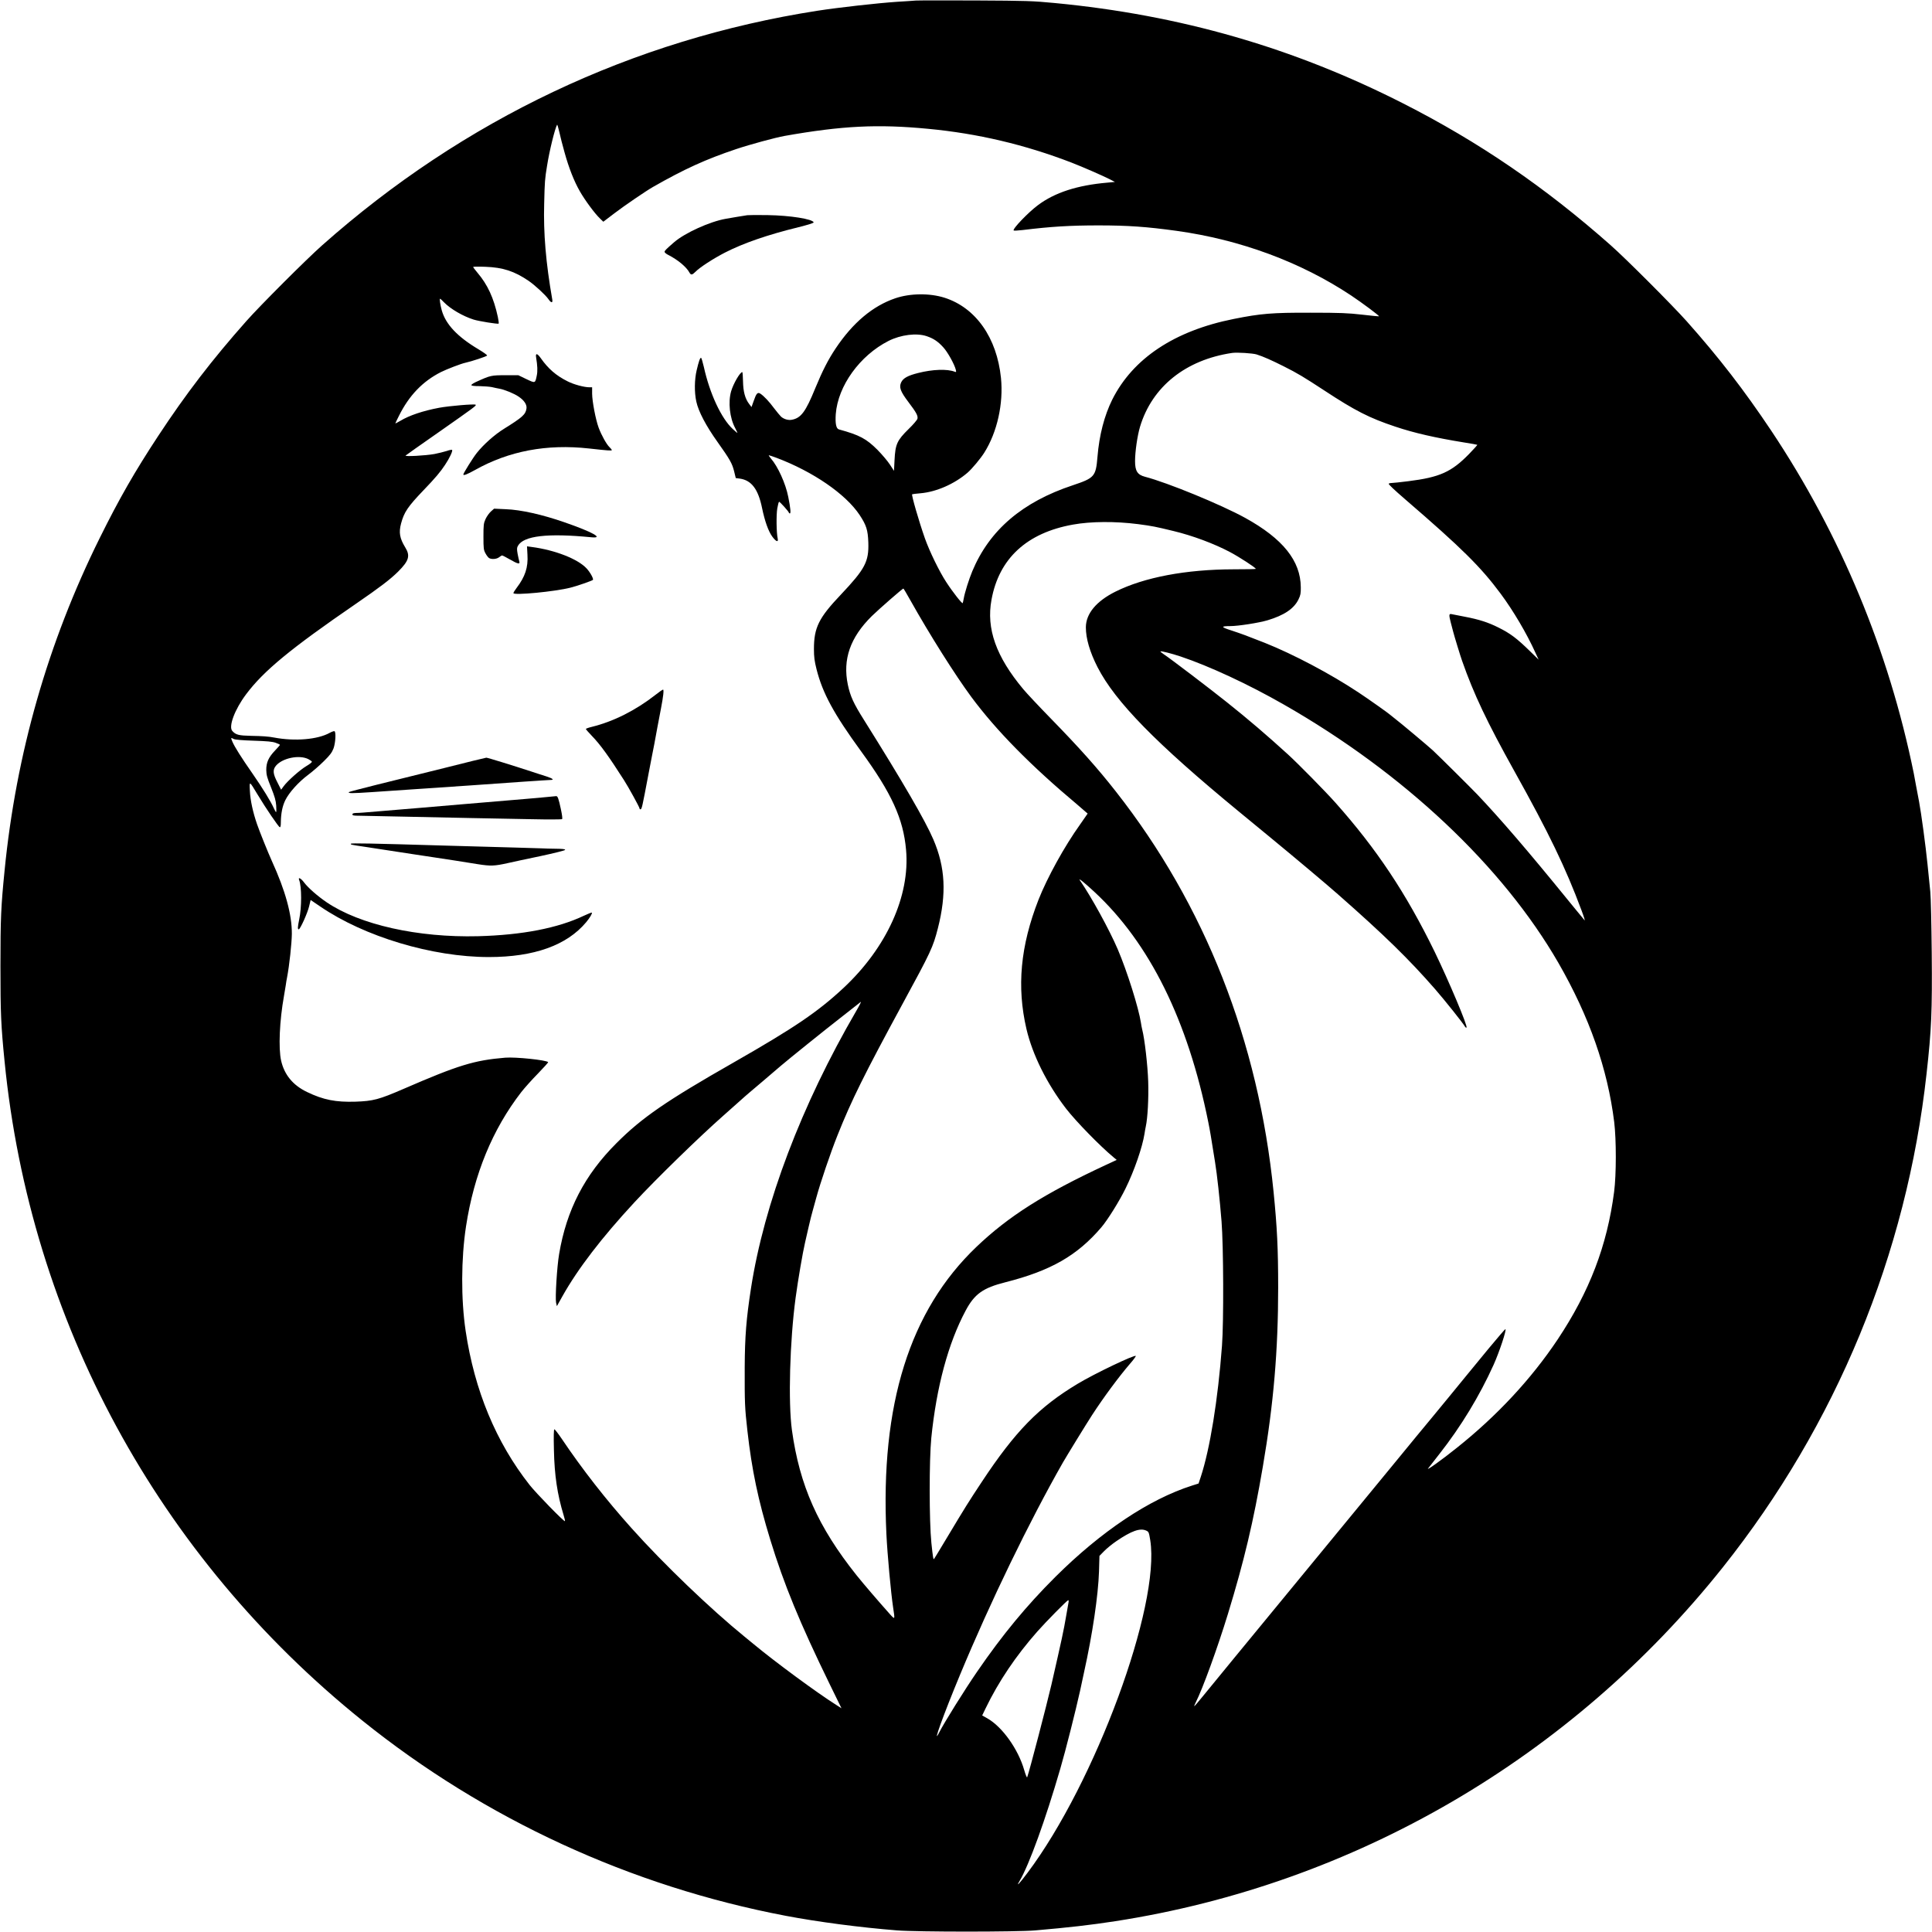 <?xml version="1.0" standalone="no"?>
<!DOCTYPE svg PUBLIC "-//W3C//DTD SVG 20010904//EN"
 "http://www.w3.org/TR/2001/REC-SVG-20010904/DTD/svg10.dtd">
<svg version="1.0" xmlns="http://www.w3.org/2000/svg"
 width="2160pt" height="2160pt" viewBox="0 0 2160 2160"
 preserveAspectRatio="xMidYMid meet">
<g transform="translate(0,2160) scale(0.1,-0.1)"
fill="#000000" stroke="none">
<path d="M10240 21594 c-25 -2 -119 -9 -210 -14 -221 -15 -650 -63 -890 -100
-2067 -322 -3955 -1217 -5540 -2624 -176 -156 -693 -673 -846 -846 -384 -433
-676 -814 -986 -1285 -261 -397 -433 -696 -653 -1140 -579 -1168 -935 -2411
-1064 -3720 -40 -403 -46 -532 -46 -1065 0 -533 6 -662 46 -1065 286 -2899
1717 -5536 4001 -7372 1368 -1100 2999 -1852 4733 -2182 358 -68 836 -131
1245 -163 226 -18 1338 -18 1545 0 371 32 616 60 895 103 2672 414 5096 1826
6792 3957 1267 1592 2054 3499 2277 5517 55 489 64 701 58 1350 -3 319 -10
627 -16 685 -6 58 -20 196 -31 306 -21 208 -70 572 -95 704 -8 41 -23 125 -35
185 -11 61 -22 119 -24 130 -279 1371 -818 2667 -1594 3831 -303 453 -582 815
-946 1224 -158 177 -674 694 -848 848 -733 649 -1474 1156 -2323 1587 -1226
623 -2489 987 -3890 1121 -252 24 -311 26 -890 29 -341 1 -640 1 -665 -1z
m-3928 -1699 c48 -173 106 -321 171 -434 55 -97 166 -248 224 -303 l38 -37
125 95 c110 84 352 249 429 293 350 200 591 310 931 424 155 52 440 129 540
147 644 114 1042 134 1605 80 554 -52 1083 -177 1605 -378 124 -48 355 -149
431 -188 l54 -28 -85 -8 c-336 -29 -588 -111 -776 -252 -110 -82 -287 -267
-271 -283 4 -3 48 -1 99 5 317 39 535 52 848 52 333 0 540 -15 875 -61 713
-99 1388 -349 1950 -722 123 -82 318 -227 312 -233 -1 -2 -86 6 -187 18 -157
18 -245 22 -580 22 -427 1 -553 -9 -857 -70 -662 -132 -1127 -441 -1358 -902
-88 -178 -145 -395 -165 -639 -18 -220 -33 -237 -275 -318 -565 -187 -932
-501 -1124 -960 -39 -94 -85 -240 -97 -310 -4 -22 -9 -44 -11 -48 -6 -10 -112
124 -185 237 -77 118 -185 340 -237 486 -68 193 -153 488 -143 494 4 2 45 7
92 11 177 15 379 103 527 230 49 42 146 158 188 225 144 229 215 548 186 835
-46 449 -281 784 -630 896 -167 53 -384 51 -552 -6 -252 -86 -474 -273 -666
-560 -83 -124 -148 -251 -228 -445 -108 -265 -160 -334 -262 -353 -40 -8 -90
7 -121 35 -13 13 -48 55 -77 93 -55 75 -115 138 -153 163 -32 21 -46 5 -76
-82 l-24 -67 -26 34 c-46 60 -67 139 -69 254 -1 57 -5 103 -8 103 -25 0 -100
-129 -125 -215 -35 -121 -16 -298 46 -412 15 -29 26 -53 24 -53 -3 0 -25 19
-51 43 -128 118 -258 395 -324 695 -13 56 -27 102 -31 102 -12 0 -26 -41 -49
-139 -25 -104 -27 -248 -4 -351 24 -111 109 -272 236 -450 140 -197 165 -241
187 -331 l18 -74 46 -6 c130 -19 205 -118 248 -329 31 -149 71 -260 114 -319
42 -57 70 -68 61 -23 -15 66 -17 265 -5 337 7 41 16 75 21 75 9 0 109 -111
109 -122 0 -4 5 -8 11 -8 12 0 7 59 -18 184 -29 149 -116 341 -195 431 -16 19
-26 35 -22 35 5 0 43 -13 84 -28 409 -154 775 -405 931 -640 75 -114 92 -167
97 -307 7 -215 -36 -296 -308 -584 -246 -259 -300 -368 -300 -607 0 -90 6
-134 29 -226 68 -268 191 -496 499 -919 340 -466 472 -755 502 -1101 46 -514
-217 -1093 -700 -1544 -288 -268 -546 -443 -1230 -834 -749 -427 -1024 -616
-1307 -900 -357 -356 -559 -747 -642 -1241 -24 -140 -45 -488 -34 -543 l9 -39
61 109 c173 309 442 659 808 1054 251 270 726 732 990 965 55 48 136 120 180
160 44 40 96 85 115 101 29 24 261 221 350 298 90 77 489 398 665 535 116 90
218 171 228 179 10 9 -12 -36 -49 -99 -614 -1055 -1031 -2155 -1178 -3104 -53
-343 -68 -536 -70 -880 -1 -402 1 -453 30 -710 49 -438 121 -780 256 -1220
153 -499 329 -927 663 -1612 l133 -272 -61 39 c-214 135 -682 480 -917 675
-46 38 -94 77 -105 86 -380 309 -903 810 -1261 1210 -289 322 -555 663 -783
1002 -40 59 -77 107 -83 107 -7 0 -9 -75 -5 -232 6 -284 38 -496 108 -727 11
-35 18 -66 15 -68 -9 -9 -321 311 -395 405 -376 478 -616 1057 -715 1722 -53
356 -51 807 4 1168 90 586 296 1085 618 1502 37 47 120 140 186 207 66 68 117
125 115 128 -24 24 -365 59 -479 50 -349 -29 -527 -84 -1138 -349 -277 -120
-340 -136 -537 -143 -220 -7 -360 20 -542 108 -157 75 -254 192 -290 351 -31
138 -18 445 32 723 8 44 17 98 20 120 3 22 9 63 15 90 25 129 52 381 53 485 1
216 -72 482 -224 815 -43 95 -138 331 -165 410 -46 133 -75 266 -80 369 -6
119 -9 120 87 -39 91 -151 232 -359 247 -363 8 -3 12 13 12 55 1 98 17 179 49
245 43 88 149 205 256 285 50 37 129 106 176 153 69 68 90 96 108 143 22 61
29 181 11 192 -5 3 -29 -5 -53 -18 -134 -75 -389 -97 -622 -53 -60 12 -134 17
-255 19 -141 3 -174 11 -213 55 -44 49 28 241 154 409 196 262 496 510 1229
1013 269 185 382 271 471 359 122 122 138 177 79 272 -61 100 -73 166 -46 266
34 127 74 187 252 373 131 136 189 205 240 283 49 73 87 154 79 166 -2 5 -30
0 -60 -11 -31 -10 -93 -25 -138 -34 -100 -18 -336 -31 -322 -17 6 6 172 123
370 261 398 279 423 297 413 307 -11 11 -293 -13 -408 -34 -181 -34 -335 -86
-434 -146 -31 -18 -56 -31 -56 -29 0 3 18 41 40 84 113 228 266 387 470 490
63 32 228 95 272 104 66 14 242 72 244 81 2 6 -42 37 -97 70 -235 140 -366
279 -410 435 -17 62 -27 130 -19 130 3 0 24 -18 45 -41 73 -74 210 -154 330
-192 56 -18 273 -53 280 -45 3 3 -1 36 -9 74 -46 214 -115 362 -228 495 -26
31 -48 60 -48 64 0 4 62 5 138 2 195 -7 323 -49 482 -157 70 -48 189 -158 221
-204 29 -43 50 -47 44 -8 -73 418 -100 745 -91 1074 6 254 8 275 32 423 26
167 88 417 112 460 3 5 14 -31 25 -80 11 -50 37 -153 59 -230z m4050 -2054
c76 -26 125 -59 184 -124 49 -53 125 -190 140 -251 6 -26 5 -28 -12 -22 -83
33 -247 27 -409 -14 -115 -29 -166 -57 -189 -103 -27 -56 -10 -103 81 -223 88
-116 108 -153 100 -186 -4 -14 -47 -65 -98 -114 -130 -128 -149 -169 -158
-349 l-6 -119 -45 69 c-25 39 -88 113 -140 166 -124 124 -200 165 -430 228
-32 8 -43 66 -36 171 24 316 269 655 589 818 138 70 316 92 429 53z m3688
-204 c73 -23 166 -64 303 -133 152 -76 226 -121 452 -269 347 -228 504 -308
795 -405 211 -71 450 -125 764 -176 82 -13 150 -25 152 -27 3 -2 -40 -49 -93
-104 -197 -201 -327 -259 -678 -303 -88 -11 -172 -20 -187 -20 -15 0 -29 -4
-32 -8 -4 -7 63 -70 187 -177 631 -544 841 -752 1064 -1052 140 -188 293 -447
388 -658 l37 -80 -94 92 c-149 146 -222 201 -357 268 -114 57 -217 90 -375
120 -72 14 -139 27 -148 29 -29 6 -30 -9 -9 -91 11 -43 23 -89 27 -103 11 -45
84 -284 101 -330 131 -373 278 -682 583 -1230 387 -694 574 -1082 750 -1554
27 -71 43 -123 36 -115 -7 8 -46 55 -87 105 -41 50 -85 105 -99 121 -448 551
-756 909 -1015 1182 -88 91 -405 406 -495 491 -52 48 -363 309 -430 360 -25
19 -47 37 -50 40 -11 12 -251 182 -350 247 -313 208 -729 428 -1050 556 -211
83 -254 99 -369 137 -123 39 -126 50 -18 50 90 0 320 36 418 65 186 56 295
129 346 233 23 47 27 68 26 136 -2 296 -200 543 -622 776 -269 148 -867 394
-1121 460 -83 22 -110 64 -110 174 0 106 26 286 56 386 135 447 510 747 1029
824 55 8 230 -3 275 -17z m-1325 -1897 c158 -21 189 -27 395 -77 212 -51 454
-141 633 -236 105 -56 287 -174 287 -187 0 -3 -111 -5 -248 -5 -533 -1 -999
-89 -1322 -250 -214 -107 -329 -246 -330 -398 0 -126 44 -276 131 -447 199
-387 653 -851 1584 -1617 66 -54 224 -184 350 -288 282 -232 640 -533 755
-635 516 -454 789 -720 1084 -1058 108 -124 313 -381 335 -420 5 -9 13 -14 17
-10 15 15 -197 518 -356 846 -319 654 -648 1149 -1109 1667 -111 125 -417 436
-531 540 -235 214 -440 390 -685 585 -180 144 -630 487 -705 536 -22 15 -39
29 -36 31 6 7 124 -23 226 -57 319 -107 755 -309 1155 -538 1338 -764 2444
-1805 3068 -2887 346 -602 550 -1183 624 -1780 24 -196 24 -589 -1 -780 -78
-601 -275 -1115 -631 -1650 -296 -443 -679 -855 -1129 -1213 -164 -132 -344
-260 -320 -230 10 14 68 88 128 164 241 307 447 647 604 994 64 142 150 400
132 400 -4 0 -88 -98 -187 -217 -98 -120 -214 -261 -258 -314 -44 -53 -125
-152 -180 -220 -55 -67 -145 -177 -200 -243 -56 -67 -245 -296 -420 -510 -176
-214 -396 -482 -490 -596 -93 -114 -279 -339 -412 -501 -271 -330 -643 -783
-880 -1070 -169 -206 -218 -265 -358 -437 -49 -61 -91 -109 -93 -107 -2 2 6
21 17 43 76 149 243 608 359 987 181 592 286 1033 391 1650 120 701 171 1299
171 2000 0 437 -12 674 -51 1066 -169 1690 -768 3212 -1763 4479 -206 263
-411 492 -726 815 -129 132 -269 281 -310 330 -304 364 -415 676 -355 1000 84
461 395 748 911 840 200 36 471 38 729 5z m-2546 -853 c213 -380 499 -833 679
-1077 280 -378 667 -771 1190 -1209 61 -52 112 -96 112 -97 0 -1 -38 -56 -84
-121 -176 -246 -367 -593 -465 -841 -203 -519 -245 -974 -135 -1447 68 -289
229 -612 443 -890 111 -143 378 -417 531 -544 l35 -29 -125 -58 c-685 -319
-1084 -571 -1443 -914 -747 -713 -1076 -1762 -1007 -3210 11 -229 51 -662 75
-820 21 -139 22 -139 -30 -83 -134 150 -298 341 -379 442 -431 541 -636 1002
-722 1621 -43 312 -24 995 41 1480 27 201 80 508 105 615 5 22 23 101 40 175
17 74 37 155 45 180 7 25 25 90 40 145 47 173 159 503 238 701 156 392 300
682 727 1469 321 590 341 634 396 848 98 385 83 680 -51 992 -91 212 -341 643
-775 1335 -118 187 -154 267 -181 395 -59 283 26 528 268 767 82 80 342 307
353 308 3 0 38 -60 79 -133z m-7566 -1549 c14 -8 95 -15 222 -19 152 -5 211
-10 248 -24 26 -9 47 -19 47 -23 0 -3 -25 -31 -55 -63 -73 -76 -99 -135 -98
-219 1 -54 10 -87 54 -195 41 -103 53 -145 57 -202 3 -40 2 -73 -1 -73 -3 0
-15 20 -26 45 -34 76 -124 222 -237 385 -129 185 -199 297 -225 356 -20 48
-19 50 14 32z m834 -225 c20 -10 38 -23 40 -29 2 -6 -26 -28 -62 -49 -71 -42
-212 -167 -255 -227 l-27 -37 -41 81 c-51 97 -55 142 -16 188 72 85 260 124
361 73z m8787 -1483 c618 -572 1047 -1439 1275 -2577 18 -89 29 -152 75 -443
23 -140 53 -415 73 -665 22 -276 25 -1125 5 -1390 -45 -604 -135 -1156 -237
-1466 l-25 -75 -73 -23 c-479 -153 -1015 -511 -1528 -1021 -323 -322 -591
-646 -875 -1060 -139 -202 -369 -571 -423 -678 -85 -167 47 198 232 643 339
816 776 1717 1151 2375 47 81 261 430 324 527 131 202 302 432 423 573 39 44
69 85 67 90 -7 19 -457 -195 -648 -310 -434 -260 -699 -531 -1075 -1100 -149
-226 -176 -268 -393 -630 -74 -124 -137 -227 -139 -229 -8 -11 -13 16 -30 179
-25 243 -25 927 -1 1173 58 572 189 1059 384 1424 99 186 194 254 444 317 508
129 803 298 1073 614 70 82 201 292 270 433 99 201 189 462 213 615 3 21 9 57
14 79 21 95 33 318 27 505 -6 179 -39 471 -67 580 -5 19 -11 52 -14 74 -26
168 -154 576 -260 824 -95 221 -293 582 -424 772 -20 30 55 -31 162 -130z
m580 -7142 c29 -13 31 -18 46 -108 115 -730 -615 -2710 -1372 -3718 -95 -127
-133 -165 -88 -90 106 180 288 681 454 1253 60 204 173 653 221 870 14 66 34
158 44 205 96 433 159 862 168 1130 l5 175 52 53 c28 29 89 79 136 111 168
115 266 150 334 119z m-868 -805 c-3 -16 -15 -82 -26 -148 -28 -166 -49 -262
-165 -770 -54 -231 -247 -972 -271 -1035 -3 -8 -18 28 -33 80 -67 234 -245
484 -413 579 l-57 32 38 79 c146 302 339 588 579 860 96 109 334 350 345 350
5 0 6 -12 3 -27z"/>
<path d="M8355 19194 c-36 -5 -197 -32 -240 -40 -179 -31 -457 -158 -577 -261
-91 -79 -108 -96 -108 -109 0 -7 18 -23 41 -34 108 -55 205 -136 238 -199 16
-28 30 -26 66 10 47 49 198 147 330 215 207 106 479 200 823 284 107 27 171
47 169 54 -12 37 -261 77 -512 81 -110 2 -213 1 -230 -1z"/>
<path d="M5994 17603 c15 -92 18 -152 7 -203 -18 -87 -16 -86 -117 -38 l-89
43 -145 0 c-156 0 -169 -3 -312 -68 -38 -16 -68 -35 -68 -42 0 -8 29 -12 93
-12 50 -1 112 -6 137 -11 25 -6 61 -14 80 -17 56 -9 167 -54 218 -89 63 -42
95 -91 88 -134 -10 -66 -45 -98 -253 -227 -103 -64 -227 -174 -303 -270 -43
-54 -150 -226 -150 -240 0 -15 44 2 130 50 379 213 803 293 1275 241 216 -24
255 -27 255 -18 0 5 -12 19 -26 33 -33 31 -89 132 -121 217 -34 93 -72 293
-73 380 l0 72 -29 0 c-60 0 -175 31 -244 66 -129 64 -219 142 -302 261 -39 55
-60 57 -51 6z"/>
<path d="M5488 15881 c-19 -17 -46 -55 -59 -83 -22 -48 -24 -67 -24 -198 0
-131 2 -149 23 -187 12 -23 31 -47 41 -53 31 -16 84 -11 111 10 14 11 29 20
34 20 5 0 44 -20 87 -45 89 -51 115 -57 105 -22 -4 12 -12 50 -19 85 -9 53 -9
68 4 90 63 112 331 143 822 95 143 -14 12 59 -303 168 -247 86 -487 140 -656
146 l-130 6 -36 -32z"/>
<path d="M5897 15398 c9 -142 -26 -246 -122 -372 -19 -25 -35 -51 -35 -57 0
-28 467 17 638 61 67 16 238 76 250 86 12 9 -27 82 -68 127 -97 107 -355 208
-617 242 l-51 7 5 -94z"/>
<path d="M7329 13832 c-223 -174 -466 -297 -711 -358 -38 -9 -68 -20 -68 -24
0 -4 30 -39 66 -76 95 -98 187 -225 359 -494 51 -79 175 -305 175 -318 0 -7 5
-12 12 -10 14 5 18 23 88 393 28 143 56 294 65 335 8 41 24 127 35 190 12 63
30 158 40 210 26 134 34 210 23 210 -6 0 -44 -26 -84 -58z"/>
<path d="M4965 13013 c-253 -63 -594 -147 -759 -188 -164 -41 -301 -77 -304
-80 -16 -16 30 -16 255 -1 236 16 408 28 1118 76 171 12 432 30 582 41 150 10
284 19 298 19 45 0 26 16 -47 40 -40 12 -118 38 -173 56 -195 64 -486 154
-498 153 -7 0 -219 -52 -472 -116z"/>
<path d="M6060 12684 c-80 -7 -257 -23 -395 -34 -137 -12 -351 -30 -475 -40
-124 -11 -335 -29 -470 -40 -135 -11 -324 -27 -420 -35 -261 -22 -271 -23
-317 -24 -31 -1 -43 -5 -43 -16 0 -12 15 -15 78 -15 42 0 262 -5 487 -10 226
-5 570 -12 765 -16 195 -3 501 -9 680 -13 179 -4 329 -3 334 1 6 4 0 49 -13
110 -26 121 -36 148 -53 147 -7 -1 -78 -8 -158 -15z"/>
<path d="M3923 12167 c-6 -10 3 -12 167 -36 138 -21 238 -36 535 -82 72 -11
173 -26 225 -34 141 -21 348 -53 494 -77 142 -22 182 -21 331 12 55 13 221 48
369 79 153 33 271 62 274 69 3 9 -26 12 -105 13 -59 1 -126 2 -148 4 -22 1
-157 5 -300 9 -143 4 -496 14 -785 22 -847 25 -1052 29 -1057 21z"/>
<path d="M3344 11763 c30 -76 30 -305 1 -443 -17 -83 -19 -110 -5 -110 16 0
98 181 116 257 l17 71 106 -72 c494 -338 1253 -566 1887 -566 504 0 871 131
1087 389 42 50 71 100 64 108 -3 2 -43 -13 -89 -35 -292 -139 -691 -216 -1183
-229 -673 -17 -1321 128 -1691 378 -102 69 -207 161 -252 220 -35 48 -71 68
-58 32z"/>
</g>
</svg>
